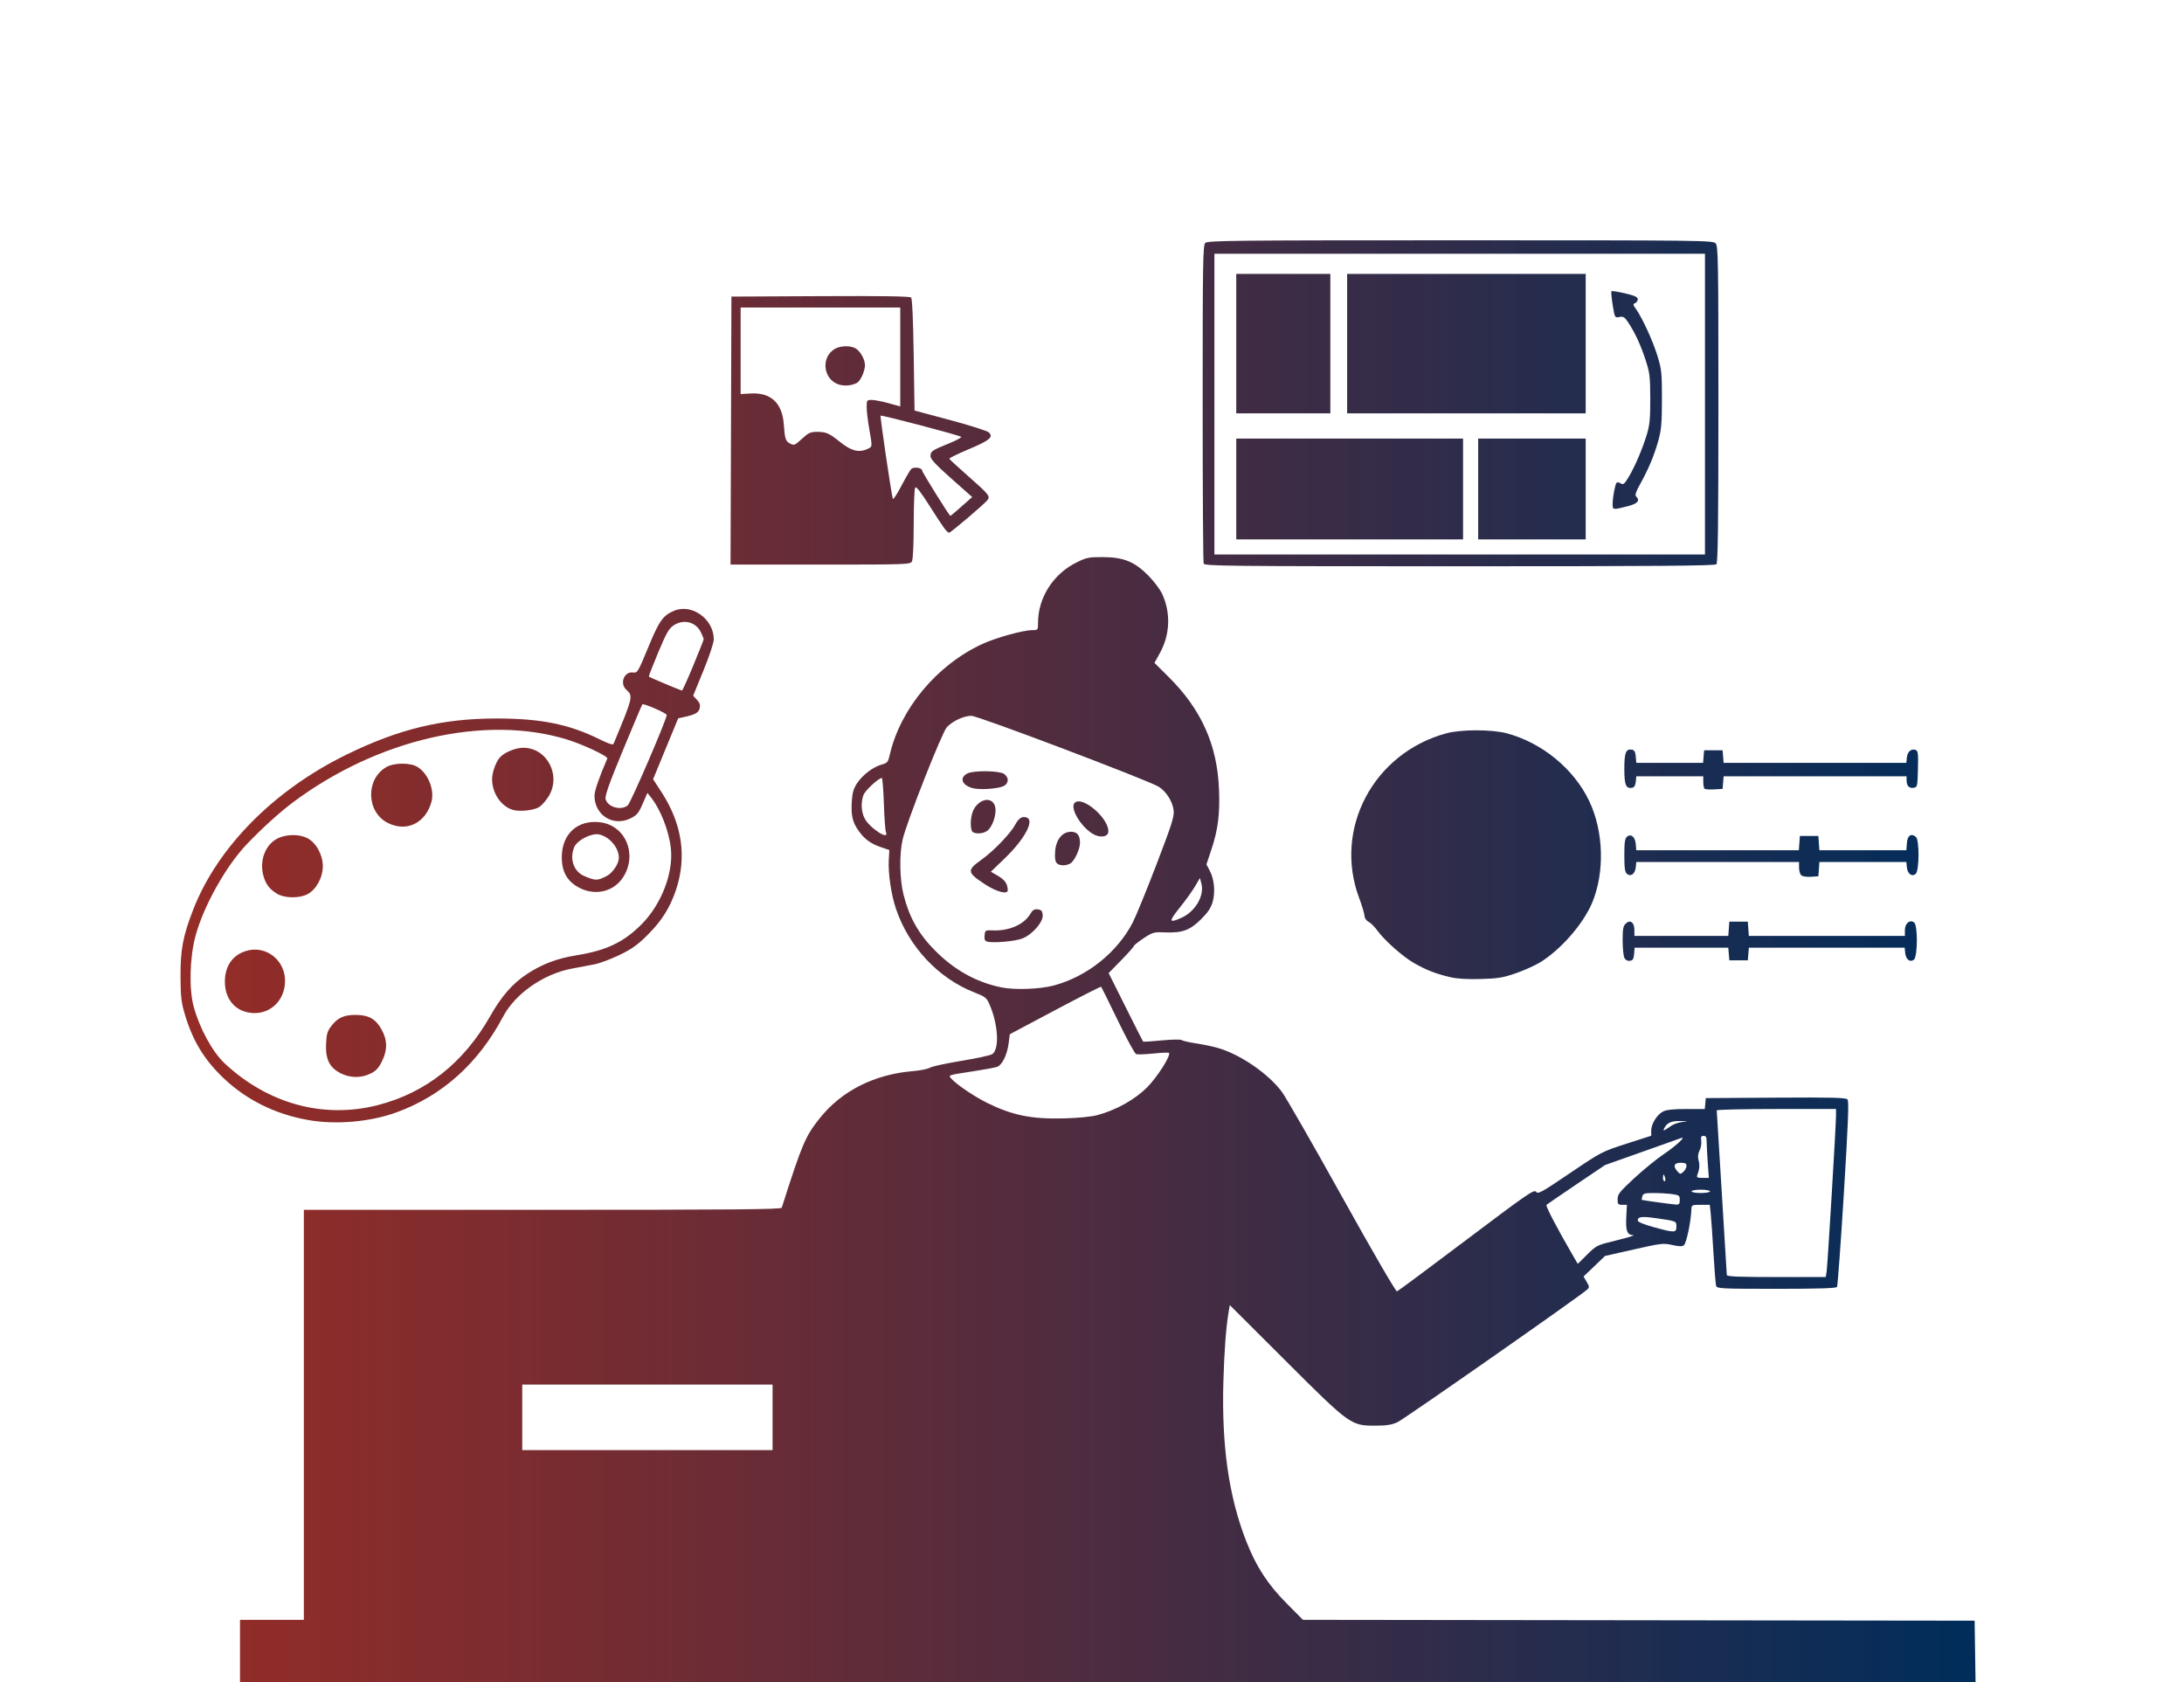 <?xml version="1.0" encoding="UTF-8" standalone="no"?>
<!-- Created with Inkscape (http://www.inkscape.org/) -->

<svg
   version="1.1"
   id="svg1"
   width="416"
   height="320.32"
   viewBox="0 0 416 320.32"
   sodipodi:docname="design-pro.svg"
   inkscape:version="1.3.2 (091e20e, 2023-11-25)"
   xmlns:inkscape="http://www.inkscape.org/namespaces/inkscape"
   xmlns:sodipodi="http://sodipodi.sourceforge.net/DTD/sodipodi-0.dtd"
   xmlns:xlink="http://www.w3.org/1999/xlink"
   xmlns="http://www.w3.org/2000/svg"
   xmlns:svg="http://www.w3.org/2000/svg">
  <defs
     id="defs1">
    <linearGradient
       id="linearGradient1"
       inkscape:collect="always">
      <stop
         style="stop-color:#8a150f;stop-opacity:0.9;"
         offset="0"
         id="stop2" />
      <stop
         style="stop-color:#002d5b;stop-opacity:1;"
         offset="1"
         id="stop1" />
    </linearGradient>
    <linearGradient
       inkscape:collect="always"
       xlink:href="#linearGradient1"
       id="linearGradient2"
       x1="34.384"
       y1="183.04"
       x2="376.29"
       y2="183.04"
       gradientUnits="userSpaceOnUse" />
  </defs>
  <sodipodi:namedview
     id="namedview1"
     pagecolor="#505050"
     bordercolor="#eeeeee"
     borderopacity="1"
     inkscape:showpageshadow="0"
     inkscape:pageopacity="0"
     inkscape:pagecheckerboard="0"
     inkscape:deskcolor="#505050"
     inkscape:zoom="0.73676322"
     inkscape:cx="207.66509"
     inkscape:cy="159.48136"
     inkscape:window-width="1464"
     inkscape:window-height="688"
     inkscape:window-x="0"
     inkscape:window-y="37"
     inkscape:window-maximized="0"
     inkscape:current-layer="g1" />
  <g
     inkscape:groupmode="layer"
     inkscape:label="Image"
     id="g1">
    <path
       style="fill:url(#linearGradient2)"
       d="m 45.715,314.4 v -5.92 h 6.08 6.08 v -39.04 -39.04 h 45.45 c 36.079,0 45.476,-0.083 45.578,-0.4 3.866,-12.125 4.48,-13.575 7.184,-16.979 4.175,-5.253 10.408,-8.419 17.788,-9.034 1.408,-0.117 2.876,-0.412 3.261,-0.656 0.386,-0.243 3.05,-0.824 5.92,-1.291 2.87,-0.467 5.533,-1.042 5.918,-1.279 1.416,-0.871 1.179,-5.615 -0.469,-9.416 -0.584,-1.346 -0.8,-1.52 -2.916,-2.35 -6.858,-2.691 -12.46,-8.661 -14.923,-15.903 -0.919,-2.702 -1.52,-6.786 -1.376,-9.347 l 0.105,-1.869 -1.622,-0.549 c -1.982,-0.671 -3.223,-1.611 -4.37,-3.309 -1.058,-1.566 -1.322,-2.83 -1.152,-5.507 0.098,-1.537 0.344,-2.36 1.003,-3.356 1.045,-1.579 3.078,-3.118 4.695,-3.553 1.074,-0.289 1.207,-0.454 1.543,-1.908 2.016,-8.732 8.981,-17.066 17.587,-21.042 2.603,-1.203 7.825,-2.651 9.558,-2.651 1.058,0 1.079,-0.027 1.079,-1.373 0,-4.801 2.886,-9.324 7.353,-11.526 1.876,-0.925 2.347,-1.021 4.96,-1.01 3.967,0.016 6.053,0.854 8.663,3.48 1.065,1.071 2.264,2.656 2.666,3.52 1.668,3.589 1.513,7.768 -0.415,11.251 l -1.046,1.89 2.75,2.738 c 6.177,6.15 9.194,12.876 9.539,21.269 0.198,4.814 -0.176,7.748 -1.484,11.66 l -0.907,2.71 0.651,1.25 c 0.846,1.623 1.06,3.999 0.531,5.903 -0.309,1.113 -0.896,1.99 -2.201,3.29 -2.112,2.103 -3.579,2.64 -6.864,2.51 -2.172,-0.086 -2.358,-0.034 -4.115,1.139 -1.012,0.676 -1.84,1.338 -1.84,1.471 0,0.133 -1.077,1.344 -2.394,2.691 l -2.394,2.449 3.229,6.464 c 1.776,3.555 3.277,6.516 3.335,6.579 0.058,0.063 1.657,-0.036 3.554,-0.221 1.897,-0.185 3.597,-0.215 3.779,-0.068 0.182,0.147 1.41,0.431 2.73,0.629 1.32,0.199 3.183,0.586 4.141,0.86 4.266,1.222 9.609,4.873 12.199,8.336 0.781,1.045 5.956,10.059 11.5,20.032 5.91,10.631 10.236,18.08 10.456,18.004 0.207,-0.071 6.16,-4.492 13.229,-9.824 11.541,-8.705 12.894,-9.638 13.255,-9.144 0.364,0.498 0.978,0.161 6.451,-3.542 5.979,-4.045 6.102,-4.109 10.768,-5.61 l 4.72,-1.518 v -0.987 c 0,-1.273 1.09,-3.028 2.255,-3.631 0.642,-0.332 1.955,-0.472 4.429,-0.472 h 3.516 l 0.1,-1.04 0.1,-1.04 13.318,-0.084 c 10.98,-0.069 13.382,-0.006 13.683,0.356 0.275,0.331 0.1,4.743 -0.71,17.877 -0.591,9.59 -1.177,17.602 -1.302,17.804 -0.163,0.264 -3.383,0.367 -11.546,0.367 -10.504,0 -11.331,-0.04 -11.485,-0.56 -0.091,-0.308 -0.319,-3.152 -0.507,-6.32 -0.188,-3.168 -0.421,-6.516 -0.519,-7.44 l -0.178,-1.68 h -1.737 c -1.581,0 -1.739,0.065 -1.759,0.72 -0.073,2.38 -0.933,6.558 -1.437,6.976 -0.318,0.264 -0.899,0.252 -2.221,-0.043 -1.686,-0.377 -2.111,-0.328 -7.295,0.844 l -5.505,1.245 -2.047,1.96 -2.047,1.96 0.596,1.009 c 0.522,0.884 0.538,1.063 0.127,1.452 -1.223,1.157 -34.888,24.692 -36.149,25.272 -1.094,0.503 -2.094,0.663 -4.16,0.667 -4.738,0.008 -4.87,-0.087 -17.176,-12.367 l -10.616,-10.594 -0.188,1.09 c -0.515,2.993 -0.861,7.473 -1.034,13.41 -0.356,12.226 1.033,21.977 4.334,30.42 1.908,4.881 4.091,8.243 7.725,11.899 l 3.1,3.119 63.968,0.081 63.968,0.081 0.087,5.84 0.087,5.84 H 211.002 45.715 Z m 101.44,-44.48 v -6.24 h -23.84 -23.84 v 6.24 6.24 h 23.84 23.84 z m 200.773,-27.76 c 0.185,-1.193 1.795,-27.945 1.79,-29.76 l -0.003,-1.2 h -11.36 c -6.248,0 -11.36,0.117 -11.36,0.26 0,0.143 0.432,7.163 0.959,15.6 0.527,8.437 0.959,15.52 0.96,15.74 8.2e-4,0.311 2.1,0.4 9.427,0.4 h 9.425 z m -39.973,-5.957 c 2.112,-0.515 3.534,-0.952 3.159,-0.97 -1.186,-0.058 -1.479,-0.795 -1.348,-3.388 l 0.121,-2.405 h -0.886 c -0.791,0 -0.886,-0.115 -0.886,-1.064 0,-0.937 0.38,-1.416 3.176,-4.002 1.747,-1.616 4.231,-3.644 5.52,-4.507 2.336,-1.565 4.46,-3.514 3.426,-3.144 -0.285,0.102 -3.669,1.303 -7.52,2.669 l -7.001,2.483 -5.44,3.671 c -2.992,2.019 -5.559,3.775 -5.704,3.902 -0.223,0.196 1.955,4.366 5.148,9.857 l 0.806,1.385 1.795,-1.775 c 1.771,-1.751 1.847,-1.788 5.635,-2.712 z m 11.36,-2.597 c 0,-1.074 0.046,-1.055 -3.943,-1.621 -2.651,-0.377 -3.417,-0.279 -3.417,0.435 0,0.283 1.058,0.733 2.96,1.259 4.053,1.121 4.4,1.115 4.4,-0.073 z m 0.64,-5.083 c 0,-0.848 -0.111,-0.932 -1.485,-1.12 -0.817,-0.112 -2.384,-0.203 -3.483,-0.203 -1.729,0 -2.021,0.086 -2.165,0.64 -0.092,0.352 -0.145,0.652 -0.117,0.668 0.125,0.069 5.889,0.856 6.53,0.892 0.588,0.033 0.72,-0.127 0.72,-0.876 z m 5.76,-1.643 c 0,-0.176 -0.792,-0.32 -1.76,-0.32 -0.968,0 -1.76,0.144 -1.76,0.32 0,0.176 0.792,0.32 1.76,0.32 0.968,0 1.76,-0.144 1.76,-0.32 z m -8.547,-2.56 c -0.092,-0.352 -0.223,-0.64 -0.29,-0.64 -0.068,0 -0.123,0.288 -0.123,0.64 0,0.352 0.131,0.64 0.29,0.64 0.16,0 0.215,-0.288 0.123,-0.64 z m 8.115,-2.929 c -0.114,-1.611 -0.208,-3.411 -0.208,-4 0,-0.824 -0.135,-1.071 -0.585,-1.071 -0.465,0 -0.556,0.193 -0.447,0.94 0.076,0.517 -0.066,1.349 -0.316,1.85 -0.31,0.621 -0.37,1.211 -0.189,1.86 0.252,0.903 0.179,1.705 -0.257,2.841 -0.158,0.411 0.038,0.51 1.007,0.51 h 1.202 z m -4.048,0.64 c 0,-0.461 -0.245,-0.59 -1.12,-0.59 -1.268,0 -1.499,0.651 -0.588,1.657 0.497,0.549 0.57,0.553 1.12,0.056 0.323,-0.293 0.588,-0.798 0.588,-1.123 z m -2.863,-7.66 c 0.449,-0.31 1.385,-0.623 2.08,-0.694 1.219,-0.125 1.209,-0.131 -0.278,-0.183 -1.736,-0.061 -2.598,0.29 -3.124,1.272 -0.394,0.736 -0.255,0.694 1.322,-0.395 z m -109.297,-2.02 c 3.522,-0.949 7.108,-2.956 9.419,-5.273 1.94,-1.944 4.594,-6.132 4.16,-6.566 -0.092,-0.092 -1.43,-0.037 -2.973,0.122 -1.543,0.159 -3.02,0.207 -3.282,0.107 -0.262,-0.1 -1.838,-2.998 -3.503,-6.439 -1.665,-3.441 -3.086,-6.314 -3.156,-6.385 -0.07,-0.07 -4.015,1.935 -8.764,4.457 l -8.636,4.585 -0.225,1.757 c -0.276,2.155 -1.228,4.102 -2.173,4.446 -0.389,0.142 -2.291,0.501 -4.227,0.799 -5.404,0.832 -5.145,0.742 -4.436,1.531 0.976,1.085 4.279,3.314 6.676,4.505 4.844,2.406 8.501,3.148 14.72,2.987 2.764,-0.072 5.215,-0.314 6.4,-0.633 z m -8.32,-24.682 c 6.316,-1.702 12.038,-6.273 15.002,-11.984 0.595,-1.147 2.626,-6.113 4.514,-11.037 2.943,-7.677 3.41,-9.148 3.277,-10.326 -0.188,-1.672 -1.419,-3.615 -2.851,-4.499 -1.994,-1.232 -34.407,-13.503 -35.668,-13.503 -1.445,0 -3.533,0.965 -4.673,2.159 -0.919,0.964 -7.614,17.949 -8.418,21.358 -0.667,2.827 -0.588,7.562 0.175,10.591 1.068,4.234 2.834,7.392 5.85,10.454 3.757,3.815 7.876,6.129 12.711,7.144 2.553,0.536 7.406,0.364 10.081,-0.357 z m -12.738,-8.353 c -0.43,-0.127 -0.553,-0.429 -0.48,-1.183 0.095,-0.984 0.14,-1.011 1.538,-0.948 3.101,0.14 5.971,-1.11 7.156,-3.116 0.455,-0.77 0.769,-0.964 1.433,-0.887 0.688,0.08 0.869,0.285 0.947,1.076 0.127,1.293 -1.944,3.691 -3.85,4.459 -1.355,0.546 -5.635,0.927 -6.743,0.6 z m -0.382,-10.902 c -3.454,-2.253 -3.516,-2.669 -0.705,-4.676 2.344,-1.672 5.547,-5.002 6.459,-6.712 0.668,-1.254 1.332,-1.652 2.201,-1.319 1.473,0.565 -0.455,4.14 -4.15,7.697 l -2.705,2.604 1.41,0.827 c 1.273,0.746 1.793,1.52 1.806,2.686 0.01,0.885 -2.088,0.348 -4.316,-1.106 z m 13.6,-4.094 c -0.257,-0.31 -0.347,-1.107 -0.252,-2.247 0.184,-2.22 1.379,-3.672 3.021,-3.672 1.179,0 1.716,0.674 1.704,2.139 -0.01,1.243 -1.083,3.497 -1.865,3.915 -0.918,0.491 -2.142,0.428 -2.609,-0.135 z m 6.861,-5.551 c -2.312,-1.43 -4.344,-4.933 -3.404,-5.872 1.478,-1.478 6.754,3.144 6.403,5.609 -0.133,0.934 -1.692,1.072 -2.999,0.264 z m -22.986,-0.555 c -0.403,-1.051 -0.176,-3.199 0.446,-4.22 1.286,-2.109 3.645,-2.236 4.024,-0.217 0.26,1.386 -0.575,3.773 -1.562,4.464 -0.916,0.641 -2.658,0.625 -2.908,-0.027 z m 0.208,-8.106 c -2.103,-0.539 -2.646,-2.006 -1.042,-2.815 1.188,-0.599 6.077,-0.539 6.969,0.085 0.993,0.696 0.923,1.863 -0.141,2.347 -1.102,0.502 -4.454,0.723 -5.786,0.382 z m 39.761,24.656 c 2.599,-1.181 4.352,-4.183 3.766,-6.448 l -0.289,-1.113 -0.934,1.599 c -0.514,0.88 -1.834,2.715 -2.933,4.079 -2.133,2.646 -2.06,2.997 0.391,1.883 z M 168.751,158.48 c -0.128,-0.308 -0.307,-2.756 -0.397,-5.44 -0.09,-2.684 -0.265,-4.88 -0.389,-4.88 -0.62,0 -3.208,2.416 -3.507,3.273 -0.502,1.44 -0.418,3.135 0.218,4.398 0.93,1.847 4.784,4.352 4.075,2.649 z M 58.613,213.285 c -6.278,-1.139 -11.687,-3.83 -16.054,-7.986 -3.623,-3.448 -5.804,-7.016 -7.289,-11.92 -0.739,-2.44 -0.857,-3.419 -0.884,-7.298 -0.036,-5.195 0.451,-7.794 2.399,-12.813 4.624,-11.915 15.385,-22.796 29.251,-29.576 9.965,-4.873 18.169,-6.85 28.48,-6.864 8.46,-0.011 13.912,1.09 19.735,3.986 1.651,0.821 2.506,1.098 2.612,0.844 3.732,-8.956 3.768,-9.107 2.425,-10.323 -1.315,-1.19 -0.389,-3.515 1.302,-3.267 0.819,0.12 0.923,-0.053 2.861,-4.742 2.122,-5.136 2.818,-6.12 4.963,-7.016 3.377,-1.411 7.544,1.596 7.544,5.444 0,0.655 -0.832,3.165 -1.967,5.939 l -1.967,4.805 0.726,0.773 c 0.538,0.572 0.672,0.988 0.518,1.602 -0.216,0.862 -0.788,1.192 -2.86,1.653 l -1.23,0.273 -2.391,5.799 -2.391,5.799 1.575,2.412 c 3.954,6.057 4.895,12.378 2.78,18.678 -1.15,3.426 -2.739,5.927 -5.508,8.668 -1.84,1.822 -2.97,2.619 -5.293,3.735 -1.624,0.78 -3.746,1.571 -4.714,1.757 -0.968,0.186 -2.912,0.554 -4.32,0.817 -5.381,1.006 -10.786,4.778 -13.09,9.136 -4.696,8.878 -11.593,15.077 -20.293,18.237 -5.073,1.843 -11.641,2.404 -16.919,1.447 z m 13.38,-2.835 c 9.135,-2.348 16.37,-8.087 21.399,-16.974 2.13,-3.763 4.238,-6.174 6.975,-7.976 2.887,-1.9 5.751,-2.983 9.48,-3.583 5.685,-0.915 9.009,-2.506 12.395,-5.932 3.739,-3.784 6.034,-9.73 5.546,-14.37 -0.357,-3.392 -1.988,-7.538 -3.887,-9.884 l -0.588,-0.726 -0.907,2.083 c -0.789,1.811 -1.094,2.173 -2.338,2.775 -3.311,1.603 -6.832,-0.632 -6.832,-4.337 0,-0.912 0.878,-3.461 2.438,-7.073 0.182,-0.421 -4.631,-2.69 -7.703,-3.631 -15.594,-4.776 -36.091,-0.06 -52.225,12.016 -2.482,1.858 -5.844,4.91 -8.711,7.908 -4.036,4.22 -8.338,11.939 -9.839,17.654 -1.068,4.066 -1.206,9.983 -0.31,13.28 1.133,4.167 3.586,8.661 5.913,10.832 8.275,7.721 18.852,10.597 29.195,7.938 z M 64.904,204.4 c -2.123,-1.071 -2.92,-2.653 -2.798,-5.55 0.081,-1.906 0.239,-2.457 0.989,-3.44 1.206,-1.582 2.393,-2.13 4.609,-2.13 2.495,0 3.853,0.753 4.963,2.75 1.144,2.058 1.164,3.929 0.069,6.128 -0.631,1.266 -1.132,1.795 -2.181,2.303 -1.792,0.868 -3.856,0.845 -5.651,-0.061 z M 46.648,192.654 c -2.379,-0.721 -3.812,-2.874 -3.812,-5.725 0,-2.905 1.421,-4.996 3.944,-5.803 3.946,-1.262 7.793,1.879 7.503,6.125 -0.276,4.051 -3.82,6.559 -7.635,5.403 z m 6.139,-22.44 c -1.466,-0.894 -2.151,-1.79 -2.61,-3.415 -0.775,-2.742 0.249,-5.704 2.409,-6.97 1.652,-0.968 4.253,-1.068 5.923,-0.229 1.688,0.849 2.979,3.172 2.979,5.359 0,2.188 -1.291,4.511 -2.979,5.36 -1.571,0.79 -4.336,0.739 -5.722,-0.106 z m 57.644,-1.103 c -2.366,-1.198 -3.44,-3.052 -3.424,-5.911 0.025,-4.399 3.016,-7.114 7.283,-6.608 4.812,0.57 7.156,5.99 4.476,10.351 -1.728,2.812 -5.253,3.73 -8.336,2.169 z m 5.099,-2.267 c 0.956,-0.486 1.995,-1.829 2.269,-2.932 0.478,-1.923 -1.472,-4.558 -3.702,-5.004 -1.462,-0.292 -4.177,1.105 -4.727,2.433 -0.928,2.239 -0.085,4.649 1.92,5.493 2.163,0.911 2.467,0.911 4.24,0.01 z M 73.866,156.72 c -4.087,-2.065 -4.268,-8.301 -0.309,-10.621 1.467,-0.86 4.544,-0.895 5.924,-0.068 2.042,1.224 3.319,4.365 2.704,6.649 -1.096,4.071 -4.747,5.845 -8.319,4.04 z m 23.788,-2.498 c -2.249,-0.685 -3.956,-3.253 -3.922,-5.902 0.016,-1.257 0.732,-3.232 1.474,-4.066 0.86,-0.967 2.957,-1.839 4.443,-1.847 4.586,-0.025 7.337,5.321 4.802,9.328 -0.514,0.813 -1.311,1.701 -1.771,1.972 -1.084,0.64 -3.724,0.911 -5.025,0.515 z M 119.583,153.36 c 0.577,-0.49 7.414,-16.357 7.411,-17.199 -10e-4,-0.342 -4.404,-2.263 -4.642,-2.024 -0.078,0.078 -1.732,3.985 -3.675,8.682 -2.632,6.36 -3.482,8.747 -3.331,9.35 0.387,1.543 2.969,2.269 4.237,1.191 z m 12.472,-26.623 c 1.089,-2.631 1.98,-4.877 1.98,-4.992 0,-0.115 -0.235,-0.705 -0.523,-1.311 -0.957,-2.016 -3.333,-2.612 -5.24,-1.314 -0.87,0.592 -1.389,1.513 -2.918,5.182 -1.023,2.454 -1.818,4.505 -1.766,4.556 0.136,0.136 6.094,2.641 6.308,2.652 0.099,0.005 1.071,-2.143 2.16,-4.774 z m 144.22,59.364 c -2.716,-0.636 -4.466,-1.308 -6.797,-2.612 -2.201,-1.231 -5.724,-4.343 -7.178,-6.341 -0.501,-0.689 -1.234,-1.413 -1.628,-1.609 -0.422,-0.21 -0.738,-0.682 -0.768,-1.148 -0.028,-0.435 -0.491,-1.968 -1.028,-3.407 -4.91,-13.148 2.739,-27.571 16.617,-31.333 2.797,-0.758 8.668,-0.76 11.501,-0.004 6.732,1.797 12.782,6.762 15.707,12.889 2.768,5.8 2.991,13.608 0.554,19.41 -1.701,4.05 -6.063,9.019 -9.979,11.371 -0.987,0.592 -3.056,1.514 -4.598,2.048 -2.391,0.828 -3.368,0.987 -6.644,1.078 -2.531,0.07 -4.494,-0.046 -5.76,-0.342 z m 33.142,-3.66 c -0.188,-0.351 -0.342,-1.85 -0.342,-3.33 0,-2.277 0.098,-2.78 0.634,-3.265 0.855,-0.774 1.606,-0.16 1.606,1.314 V 178.24 h 8.942 8.942 l 0.098,-1.36 0.098,-1.36 h 1.76 1.76 l 0.098,1.36 0.098,1.36 h 14.862 14.862 v -1.109 c 0,-1.303 0.984,-2.096 1.78,-1.434 0.693,0.575 0.653,6.464 -0.047,7.045 -0.728,0.605 -1.55,-0.011 -1.673,-1.255 L 362.795,180.48 h -14.84 -14.84 l -0.099,1.2 -0.099,1.2 h -1.76 -1.76 l -0.099,-1.2 -0.099,-1.2 h -8.921 -8.921 l -0.099,1.2 c -0.079,0.952 -0.244,1.221 -0.798,1.299 -0.441,0.063 -0.824,-0.136 -1.04,-0.539 z m 33.657,-15.77 c -0.219,-0.219 -0.398,-0.874 -0.398,-1.454 V 164.16 H 327.176 311.676 l -0.1,1.008 c -0.124,1.243 -0.945,1.859 -1.673,1.255 -0.399,-0.331 -0.507,-1.084 -0.507,-3.542 0,-2.458 0.108,-3.211 0.507,-3.542 0.766,-0.636 1.555,0.031 1.673,1.415 l 0.099,1.168 h 15.482 15.482 l 0.098,-1.36 0.098,-1.36 h 1.76 1.76 l 0.098,1.36 0.098,1.36 h 8.283 8.283 l 0.098,-1.357 c 0.106,-1.456 0.806,-1.943 1.714,-1.19 0.697,0.579 0.662,6.465 -0.042,7.05 -0.728,0.605 -1.55,-0.011 -1.673,-1.255 L 363.115,164.16 h -8.281 -8.281 l -0.098,1.36 -0.098,1.36 -1.442,0.094 c -0.844,0.055 -1.607,-0.071 -1.84,-0.304 z m -18.411,-16.469 c -0.125,-0.125 -0.228,-0.708 -0.228,-1.294 V 147.84 h -6.38 -6.38 l -0.1,1.037 c -0.067,0.695 -0.29,1.073 -0.676,1.146 -1.2,0.227 -1.505,-0.507 -1.505,-3.624 0,-3.117 0.305,-3.851 1.505,-3.624 0.409,0.077 0.604,0.456 0.675,1.306 l 0.099,1.197 h 6.361 6.361 l 0.099,-1.2 0.099,-1.2 h 1.76 1.76 l 0.099,1.2 0.099,1.2 h 17.4 17.4 l 0.1,-1.008 c 0.111,-1.12 0.851,-1.762 1.668,-1.449 0.462,0.177 0.522,0.675 0.444,3.651 -0.089,3.359 -0.11,3.449 -0.855,3.554 -0.851,0.12 -1.304,-0.386 -1.311,-1.468 l -0.005,-0.72 H 345.734 328.314 l -0.099,1.2 -0.099,1.2 -1.612,0.094 c -0.887,0.052 -1.715,-0.008 -1.84,-0.133 z m -95.393,-42.867 c -0.107,-0.278 -0.194,-14.02 -0.194,-30.537 0,-26.874 0.053,-30.084 0.503,-30.534 0.453,-0.453 5.301,-0.503 48.59,-0.503 46.18,0 48.109,0.023 48.617,0.585 0.485,0.536 0.53,3.124 0.53,30.656 0,22.962 -0.091,30.162 -0.384,30.455 -0.295,0.295 -11.598,0.384 -48.926,0.384 -43.969,0 -48.56,-0.048 -48.736,-0.506 z m 95.486,-30.374 v -28.64 h -46.72 -46.72 V 76.96 105.6 h 46.72 46.72 z m -89.28,16.16 v -9.6 h 21.6 21.6 v 9.6 9.6 h -21.6 -21.6 z m 46.08,0 v -9.6 h 10.24 10.24 v 9.6 9.6 h -10.24 -10.24 z m 25.614,2.8 c 0.018,-1.307 0.475,-3.716 0.76,-4.001 0.118,-0.118 0.472,-0.055 0.785,0.141 0.492,0.307 0.704,0.129 1.549,-1.292 1.213,-2.041 2.661,-5.463 3.474,-8.208 0.489,-1.651 0.612,-3.037 0.598,-6.72 -0.016,-4.197 -0.104,-4.899 -0.916,-7.36 -0.952,-2.884 -1.992,-5.122 -3.294,-7.089 -0.677,-1.023 -0.926,-1.175 -1.673,-1.026 -0.872,0.174 -0.881,0.158 -1.275,-2.28 -0.218,-1.351 -0.321,-2.531 -0.23,-2.623 0.091,-0.091 1.256,0.09 2.587,0.404 1.848,0.436 2.421,0.7 2.421,1.118 0,0.301 -0.226,0.634 -0.503,0.74 -0.439,0.168 -0.417,0.313 0.168,1.135 1.207,1.696 3.2,6.043 4.079,8.9 0.793,2.577 0.862,3.236 0.859,8.241 -0.003,4.589 -0.112,5.832 -0.696,7.945 -0.769,2.78 -1.91,5.492 -3.51,8.347 -0.733,1.307 -0.958,1.995 -0.729,2.224 0.842,0.842 0.336,1.405 -1.734,1.925 -2.726,0.685 -2.736,0.683 -2.72,-0.521 z m -71.694,-30.48 v -13.28 h 8.96 8.96 v 13.28 13.28 h -8.96 -8.96 z m 21.12,0 v -13.28 h 22.72 22.72 v 13.28 13.28 h -22.72 -22.72 z m -117.362,16.56 0.082,-25.52 16.941,-0.083 c 11.589,-0.057 17.048,0.024 17.28,0.256 0.218,0.218 0.396,4.115 0.499,10.935 l 0.16,10.596 6.824,1.823 c 3.772,1.008 7.061,2.061 7.355,2.354 0.886,0.886 0.111,1.523 -3.902,3.208 -2.055,0.863 -3.696,1.672 -3.647,1.797 0.05,0.126 1.67,1.618 3.6,3.315 3.952,3.476 4.246,3.847 3.636,4.59 -0.674,0.821 -6.969,6.168 -7.262,6.168 -0.416,0 -1.035,-0.844 -3.713,-5.064 -1.752,-2.761 -2.584,-3.817 -2.772,-3.52 -0.148,0.233 -0.271,3.349 -0.273,6.925 -0.003,3.859 -0.14,6.753 -0.336,7.12 -0.321,0.6 -0.853,0.619 -17.442,0.619 H 139.151 Z m 43.917,14.448 2.029,-1.792 -3.972,-3.518 c -2.895,-2.564 -3.972,-3.716 -3.972,-4.249 0,-0.939 0.265,-1.125 3.444,-2.415 1.454,-0.59 2.534,-1.168 2.4,-1.284 -0.359,-0.31 -15.176,-4.204 -15.347,-4.033 -0.134,0.134 2.034,14.872 2.328,15.823 0.071,0.23 0.793,-0.85 1.603,-2.4 0.811,-1.55 1.664,-3.018 1.896,-3.26 0.454,-0.475 2.076,-0.26 2.076,0.275 0,0.309 5.188,8.646 5.381,8.646 0.059,0 1.019,-0.806 2.135,-1.792 z m -17.675,-11.063 c 0.678,-0.348 0.679,-0.383 0.08,-3.784 -0.264,-1.496 -0.479,-3.332 -0.48,-4.08 -4.2e-4,-1.299 0.043,-1.36 0.964,-1.36 0.53,0 1.97,0.279 3.2,0.62 l 2.236,0.62 v -9.42 -9.42 h -15.2 -15.2 l -5.8e-4,8.24 -5.9e-4,8.24 1.921,-0.108 c 3.809,-0.215 5.994,1.802 6.292,5.809 0.216,2.906 0.331,3.259 1.211,3.73 0.747,0.4 0.894,0.34 2.241,-0.901 1.254,-1.156 1.633,-1.329 2.91,-1.329 1.668,0 2.313,0.277 4.211,1.811 2.348,1.897 3.829,2.249 5.615,1.333 z m -5.81,-12.199 c -2.9,-1.026 -3.316,-5.171 -0.676,-6.731 1.137,-0.672 3.162,-0.689 4.096,-0.035 0.882,0.618 1.669,2.092 1.669,3.126 0,1.112 -0.862,3.021 -1.519,3.366 -1.052,0.551 -2.479,0.661 -3.571,0.275 z"
       id="path1" />
  </g>
</svg>
